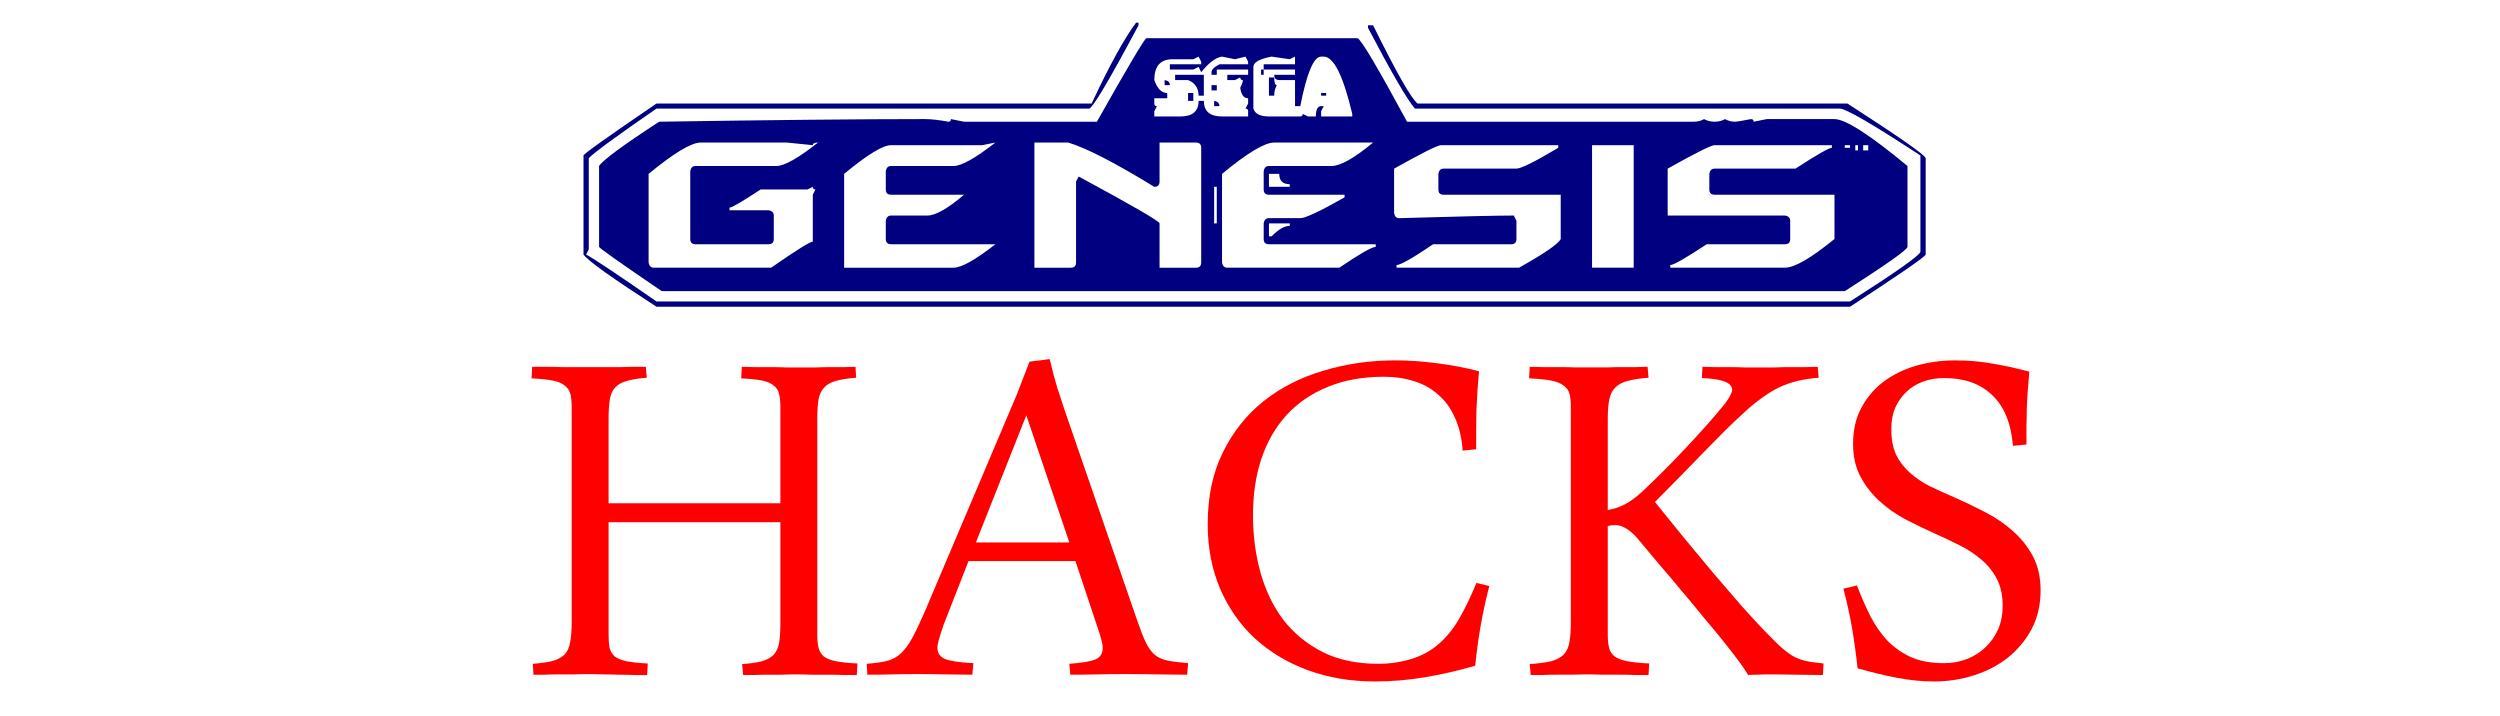<svg height="171.84" viewBox="0 0 600.272 171.84" width="600.272" xmlns="http://www.w3.org/2000/svg"><g fill="#f00" stroke-width="3.947"><path d="m187.373 120.837v-23.128q0-1.85-.308-3.084-.231-1.233-1.233-2.004-.925-.848-2.775-1.233-1.85-.385-5.088-.54l.154-2.775q1.233 0 2.93.077 1.773 0 3.7 0 2.004 0 4.086.077 2.082 0 3.932 0 1.465 0 3.238 0 1.773-.077 3.469-.077 1.773 0 3.315 0 1.542-.077 2.621-.077l.154 2.621q-3.007.231-4.857.771-1.773.463-2.775 1.542-1.002 1.002-1.388 2.852-.308 1.85-.308 4.703v51.883q0 1.85.308 3.084.308 1.233 1.233 2.082 1.002.771 2.93 1.156 1.927.385 5.165.54l-.154 2.775q-1.233 0-3.007 0-1.773-.077-3.778-.077-2.004 0-4.086 0-2.082-.077-3.932-.077-1.542 0-3.315.077-1.696 0-3.392 0-1.696 0-3.238.077-1.465 0-2.544 0l-.231-2.621q3.007-.231 4.78-.694 1.773-.54 2.775-1.542 1.002-1.079 1.311-2.852.308-1.85.308-4.78v-24.207h-41.245v27.06q0 1.85.231 3.084.308 1.233 1.233 2.082 1.002.771 2.852 1.156 1.85.385 5.088.54l-.154 2.775q-1.233 0-3.007 0-1.696-.077-3.7-.077-1.927-.077-4.009-.077-2.082-.077-3.932-.077-1.465 0-3.238.077-1.773 0-3.546 0-1.696 0-3.238.077-1.542 0-2.621 0l-.154-2.621q3.007-.231 4.78-.694 1.85-.54 2.852-1.542 1.002-1.079 1.311-2.852.385-1.85.385-4.78v-51.806q0-1.85-.308-3.084-.308-1.233-1.311-2.004-.925-.848-2.852-1.233-1.927-.385-5.165-.54l.154-2.775h3.392q1.927 0 3.855.077 2.004 0 3.855 0h6.784q1.773 0 3.469 0 1.773-.077 3.315-.077h2.621l.231 2.621q-3.007.231-4.78.771-1.773.463-2.775 1.542-1.002 1.002-1.311 2.852-.308 1.85-.308 4.703v20.275z"/><path d="m258.221 134.714h-25.672l-5.936 15.187q-1.542 4.394-1.542 5.551 0 2.004 1.85 2.775 1.927.771 6.784 1.002l-.231 2.775q-2.852 0-6.399-.077-3.546-.077-7.015-.077-2.852 0-5.936.077-3.007.077-5.859.077l-.154-2.621q3.007-.231 4.934-.694 1.927-.54 3.315-1.85 1.465-1.388 2.698-3.7 1.311-2.39 3.007-6.322l22.126-52.192q.925-2.313 1.542-4.009.694-1.773 1.465-3.778l4.857-.617q.848 3.7 1.773 6.784 1.002 3.084 1.85 5.628l17.346 50.264q1.156 3.392 2.082 5.319.925 1.927 2.159 3.007 1.233 1.002 3.084 1.388 1.927.385 4.934.617l-.231 2.775q-3.238 0-7.17-.077-3.855-.077-7.786-.077-3.238 0-6.553.077-3.315.077-6.553.077l-.231-2.621q4.317-.308 6.167-1.002 1.85-.771 1.85-2.775 0-.848-.308-1.927-.308-1.156-.771-2.544zm-23.899-4.471h22.434l-10.33-30.529z"/><path d="m300.853 123.689q0 7.401 1.85 13.954 1.85 6.476 5.551 11.333 3.778 4.78 9.405 7.632 5.628 2.775 13.26 2.775 4.163 0 7.941-1.156 3.855-1.156 6.784-3.778 2.775-2.467 4.78-6.013 2.082-3.623 4.086-8.48l3.084.771q-1.311 5.088-2.082 9.559-.771 4.471-1.311 9.559-6.09 1.773-12.104 2.775-5.936 1.002-11.949 1.002-8.711 0-16.112-2.698-7.324-2.698-12.72-7.632-5.319-4.934-8.326-11.872-3.007-7.015-3.007-15.573 0-9.868 3.623-17.192 3.623-7.401 9.791-12.335 6.245-4.934 14.416-7.324 8.172-2.467 17.269-2.467 4.703 0 10.022.694 5.396.694 10.022 1.927-.463 4.934-.617 9.405-.077 4.394-.077 9.328l-3.238.308q-.308-4.548-1.85-7.863-1.465-3.392-4.009-5.551-2.467-2.236-5.782-3.238-3.315-1.079-7.247-1.079-7.709 0-13.568 2.467-5.859 2.39-9.868 6.784-3.932 4.317-6.013 10.485-2.004 6.09-2.004 13.491z"/><path d="m395.831 90.694q-3.084.231-5.011.771-1.85.463-2.93 1.542-1.079 1.002-1.465 2.852-.385 1.773-.385 4.626v21.971q2.236-.385 4.009-1.311 1.85-.925 4.086-2.93 2.39-2.236 5.088-4.934 2.698-2.698 5.319-5.474 2.698-2.852 5.165-5.628 2.467-2.775 4.394-5.165 1.079-1.388 1.542-2.467.54-1.079 0-1.85-.54-.848-2.236-1.311-1.619-.463-4.78-.617l.154-2.698q1.079 0 2.775.077 1.696 0 3.546 0 1.927 0 3.855.077 2.004 0 3.7 0 1.465 0 3.392 0 2.004-.077 3.932-.077 2.004 0 3.7 0 1.696-.077 2.775-.077l.231 2.621q-2.775.231-5.088.771-2.236.54-4.394 1.542-2.082 1.002-4.163 2.544-2.082 1.465-4.394 3.623-1.696 1.542-4.163 3.932-2.39 2.39-5.242 5.319-2.775 2.852-5.859 6.013-3.084 3.084-6.013 6.09 3.238 4.009 6.861 8.48 3.7 4.471 7.247 8.711 3.623 4.163 6.707 7.786 3.161 3.546 5.242 5.705 2.313 2.39 3.855 3.855 1.619 1.465 3.084 2.39 1.465.848 3.161 1.233 1.696.385 4.317.617l-.154 2.775q-2.93 0-6.476-.077-3.469-.077-6.938-.077-1.079 0-2.313.077-1.156 0-2.236.077-.617-1.156-2.159-3.238-1.542-2.082-3.7-4.78-2.159-2.698-4.78-5.782-2.544-3.161-5.319-6.399-2.698-3.315-5.474-6.476-2.698-3.238-5.088-6.09-1.542-1.773-2.852-2.467-1.233-.771-2.544-.771-.848 0-1.773.231v26.134q0 1.85.308 3.084.308 1.233 1.311 2.082 1.079.771 3.007 1.156 2.004.385 5.319.54l-.154 2.775q-1.233 0-3.084 0-1.773-.077-3.855-.077-2.082 0-4.24 0-2.082-.077-3.932-.077-1.542 0-3.392.077-1.773 0-3.623 0-1.85 0-3.469.077-1.619 0-2.698 0l-.231-2.621q3.238-.231 5.165-.694 1.927-.54 2.93-1.542 1.079-1.079 1.388-2.852.385-1.85.385-4.78v-51.883q0-1.85-.308-3.084-.308-1.233-1.388-2.004-1.002-.848-3.007-1.233-2.004-.385-5.319-.54l.154-2.775q1.233 0 3.084.077 1.85 0 3.932 0 2.082 0 4.24.077 2.159 0 4.009 0 1.465 0 3.238 0 1.85-.077 3.623-.077 1.85 0 3.469 0 1.619-.077 2.698-.077z"/><path d="m445.864 140.573q1.542 4.009 3.238 7.401 1.773 3.392 4.163 5.936 2.467 2.467 5.705 3.932 3.238 1.388 7.786 1.388 3.007 0 5.551-1.002 2.544-1.002 4.471-2.852 1.927-1.85 3.007-4.317 1.079-2.544 1.079-5.551 0-3.778-1.388-6.476-1.388-2.698-3.7-4.626-2.313-2.004-5.242-3.469-2.93-1.465-6.013-2.852-3.469-1.542-7.015-3.392-3.469-1.85-6.245-4.394-2.775-2.544-4.548-5.859-1.773-3.315-1.773-7.863 0-4.857 1.927-8.557 2.004-3.778 5.319-6.322 3.392-2.544 7.786-3.855 4.471-1.311 9.482-1.311 4.857 0 8.943.771 4.163.694 8.866 1.927-.231 2.467-.385 4.626-.154 2.082-.231 4.163 0 2.004-.077 4.163 0 2.082 0 4.548l-3.238.308q-.694-8.172-5.011-12.181-4.24-4.086-11.487-4.086-2.775 0-5.088.848-2.313.848-4.009 2.467-1.696 1.619-2.698 3.855-.925 2.236-.925 5.011 0 3.7 1.156 6.245 1.233 2.467 3.315 4.317 2.082 1.85 4.78 3.238 2.775 1.311 5.782 2.621 3.7 1.619 7.401 3.546 3.778 1.927 6.707 4.548 3.007 2.621 4.857 6.09 1.85 3.469 1.85 8.172 0 5.242-2.159 9.328-2.159 4.009-5.705 6.861-3.546 2.775-8.172 4.24-4.626 1.465-9.482 1.465-4.24 0-8.789-.848-4.548-.848-9.637-2.313-.54-5.088-1.311-9.559-.771-4.471-2.082-9.559z"/></g><path d="m272.789 5.438h.583v.631q-10.486 19.662-11.846 20.002h-103.894q-14.031 9.661-16.264 11.894v21.895l-.631 1.262q2.525 1.311 16.895 11.263h286.582q16.361-10.438 16.895-11.894v-23.158q-17.186-11.263-19.371-11.263h-102q-2.67-3.01-11.263-19.371v-.631h1.214q8.399 16.992 10.681 18.788h103.214q18.448 11.894 18.788 13.108v23.158q-.146.777-18.157 12.526h-286.582q-15.875-10.244-17.526-12.526v-23.789q0-.534 17.526-12.477h104.476q6.505-13.885 10.681-19.419zm2.476 3.738h50.685q1.262.388 11.894 20.051h68.842q1.408 0 2.476-.631 1.117.631 2.525.631 1.408 0 2.525-.631 1.068.631 2.476.631.485 0 3.738-.631.631 0 .631.631l3.156-.631h16.264q3.932 0 17.526 11.263v19.419q-.049 1.02-15.05 10.632h-284.057q-15.05-10.244-15.05-10.632v-19.419q1.311-2.088 14.419-10.632 40.635-.631 63.21-.631h.631q2.233 0 5.632.631.583 0 .583-.631l3.156.631h31.896q11.312-20.051 11.894-20.051zm11.263 5.049h-5q-4.369 0-4.369 5 1.068 3.107 3.107 3.107v1.262h-3.107v1.262q0 .631.631.631l-.631 1.214v1.262h6.263q4.369 0 4.369-3.738h1.262q0 3.738 4.369 3.738h6.263v-1.262q0-.631-.631-.631l.631-1.214v-1.262q-1.554 0-1.893-2.525.631-1.214.631-1.845-.631 0-.631-.631l-1.262.631h-1.845v-1.262h5v-1.262h-7.525v1.262h-1.262v-.631q0-.922 1.893-1.893h6.894v-.631l-.631-1.214-2.525.631-3.107-.631q-2.233.291-5 3.738l-.631-1.262-1.262.631h-5.632v-1.262h7.525v-.631l-.631-1.214zm14.419 1.845v10.001q.583 1.893 3.738 1.893h7.525q.583 0 .583-.631l1.262.631h1.893q0-2.476 1.262-2.476h.631l-.631 1.214v1.262h7.476v-.631q-3.253-13.739-6.845-13.739h-.631q-2.67 0-5 11.894h-1.262v-6.263h-3.787q-1.214 0-1.214-1.262h5v-1.262h-7.525v-1.262h7.525v-1.845l-1.262.631-4.369-.631q-4.369.825-4.369 2.476zm1.845.631h.631v1.262h-.631zm-20.633 1.262h6.894v5h-1.262q0-2.719-2.525-3.738h-3.107zm22.527.631h1.262q0 1.845.631 1.845-.631 1.117-.631 2.525h-1.262zm-25.051.631q1.262.194 1.262 1.214h-1.262zm11.263 1.214h1.262v1.262h-1.262zm-5.632 1.893h1.262v1.893h-1.262zm31.945 0h1.214v.631h-1.214zm-25.682 1.893q1.262.194 1.262 1.262h-1.262zm-135.79 17.526v21.264q.194 1.262 1.262 1.262h28.158q9.03-6.263 10.001-6.263v-11.263l.631-1.262q-.631 0-.631-.631l-1.262.631h-11.263q-6.603 4.369-7.476 4.369v.631h9.37q1.262.194 1.262 1.262v5.632q0 1.262-1.262 1.262h-17.526q-1.262 0-1.262-1.262v-16.264q.194-1.262 1.262-1.262h19.419q2.864 0 10.001-5.632-1.262 0-1.262.631l-6.263-.631h-20.633q-3.398 0-12.526 7.525zm80.105-6.894h-21.895q-2.961 0-11.263 6.894v22.527h26.265q2.864 0 10.05-5.632h-25.051q-1.262 0-1.262-1.262v-4.369q.194-1.262 1.262-1.262h8.739q2.913 0 8.787-5h-17.526q-1.262 0-1.262-1.262v-4.369q.194-1.262 1.262-1.262h15.001q2.864 0 10.05-5.632zm12.526-.631v30.052h8.739q1.262 0 1.262-1.262v-19.419l.631-1.214q19.419 10.486 19.419 11.263v10.632h8.739q1.262 0 1.262-1.262v-27.527q0-1.262-1.262-1.262h-8.739v9.37q0 1.262-1.262 1.262-14.273-8.739-20.682-10.632zm45.053 7.525v21.264q.194 1.262 1.262 1.262h26.896q7.379-5 8.739-5v-.631h-25.634q-1.262 0-1.262-1.262v-3.738q.194-1.262 1.262-1.262h7.525q1.845 0 10.632-5v-.631h-18.157q-1.262 0-1.262-1.262v-4.369q.194-1.262 1.262-1.262h15.001q3.253 0 10.001-5.632h-23.74q-3.447 0-12.526 7.525zm41.315-1.262v10.632q.194 1.262 1.214 1.262 21.507-.631 27.527-.631l.631 1.262v4.369q0 1.262-1.214 1.262h-18.788q-7.379 5-8.787 5v.631h29.42q9.176-5.146 10.001-6.894v-10.632h-28.158q-1.214 0-1.214-1.262v-3.738q.194-1.262 1.214-1.262h17.526q1.651 0 10.05-5v-.631h-28.158q-1.214 0-11.263 5.632zm47.529-5.632v29.42h10.001v-29.42zm18.157 5.632v11.263h28.158q1.262.194 1.262 1.262v4.369q0 1.262-1.262 1.262h-18.788q-7.574 5-8.739 5v.631h27.527q3.447 0 11.894-6.894v-10.632h-28.789q-1.262 0-1.262-1.262v-3.738q.194-1.262 1.262-1.262h19.419q7.719-5 8.739-5v-.631h-28.158q-1.214 0-11.263 5.632zm42.528-5.632v.631h1.262v-.631zm2.525 0v1.262h.631v-1.262zm1.893 0v1.262h1.214v-1.262zm-142.684 6.894v3.107h5v-.631q-2.525 0-2.525-2.476zm-13.157 3.107v8.787h.631v-8.787zm13.157 8.787v3.107h.631q2.476-2.525 4.369-2.525v-.583z" fill="#000080"/></svg>